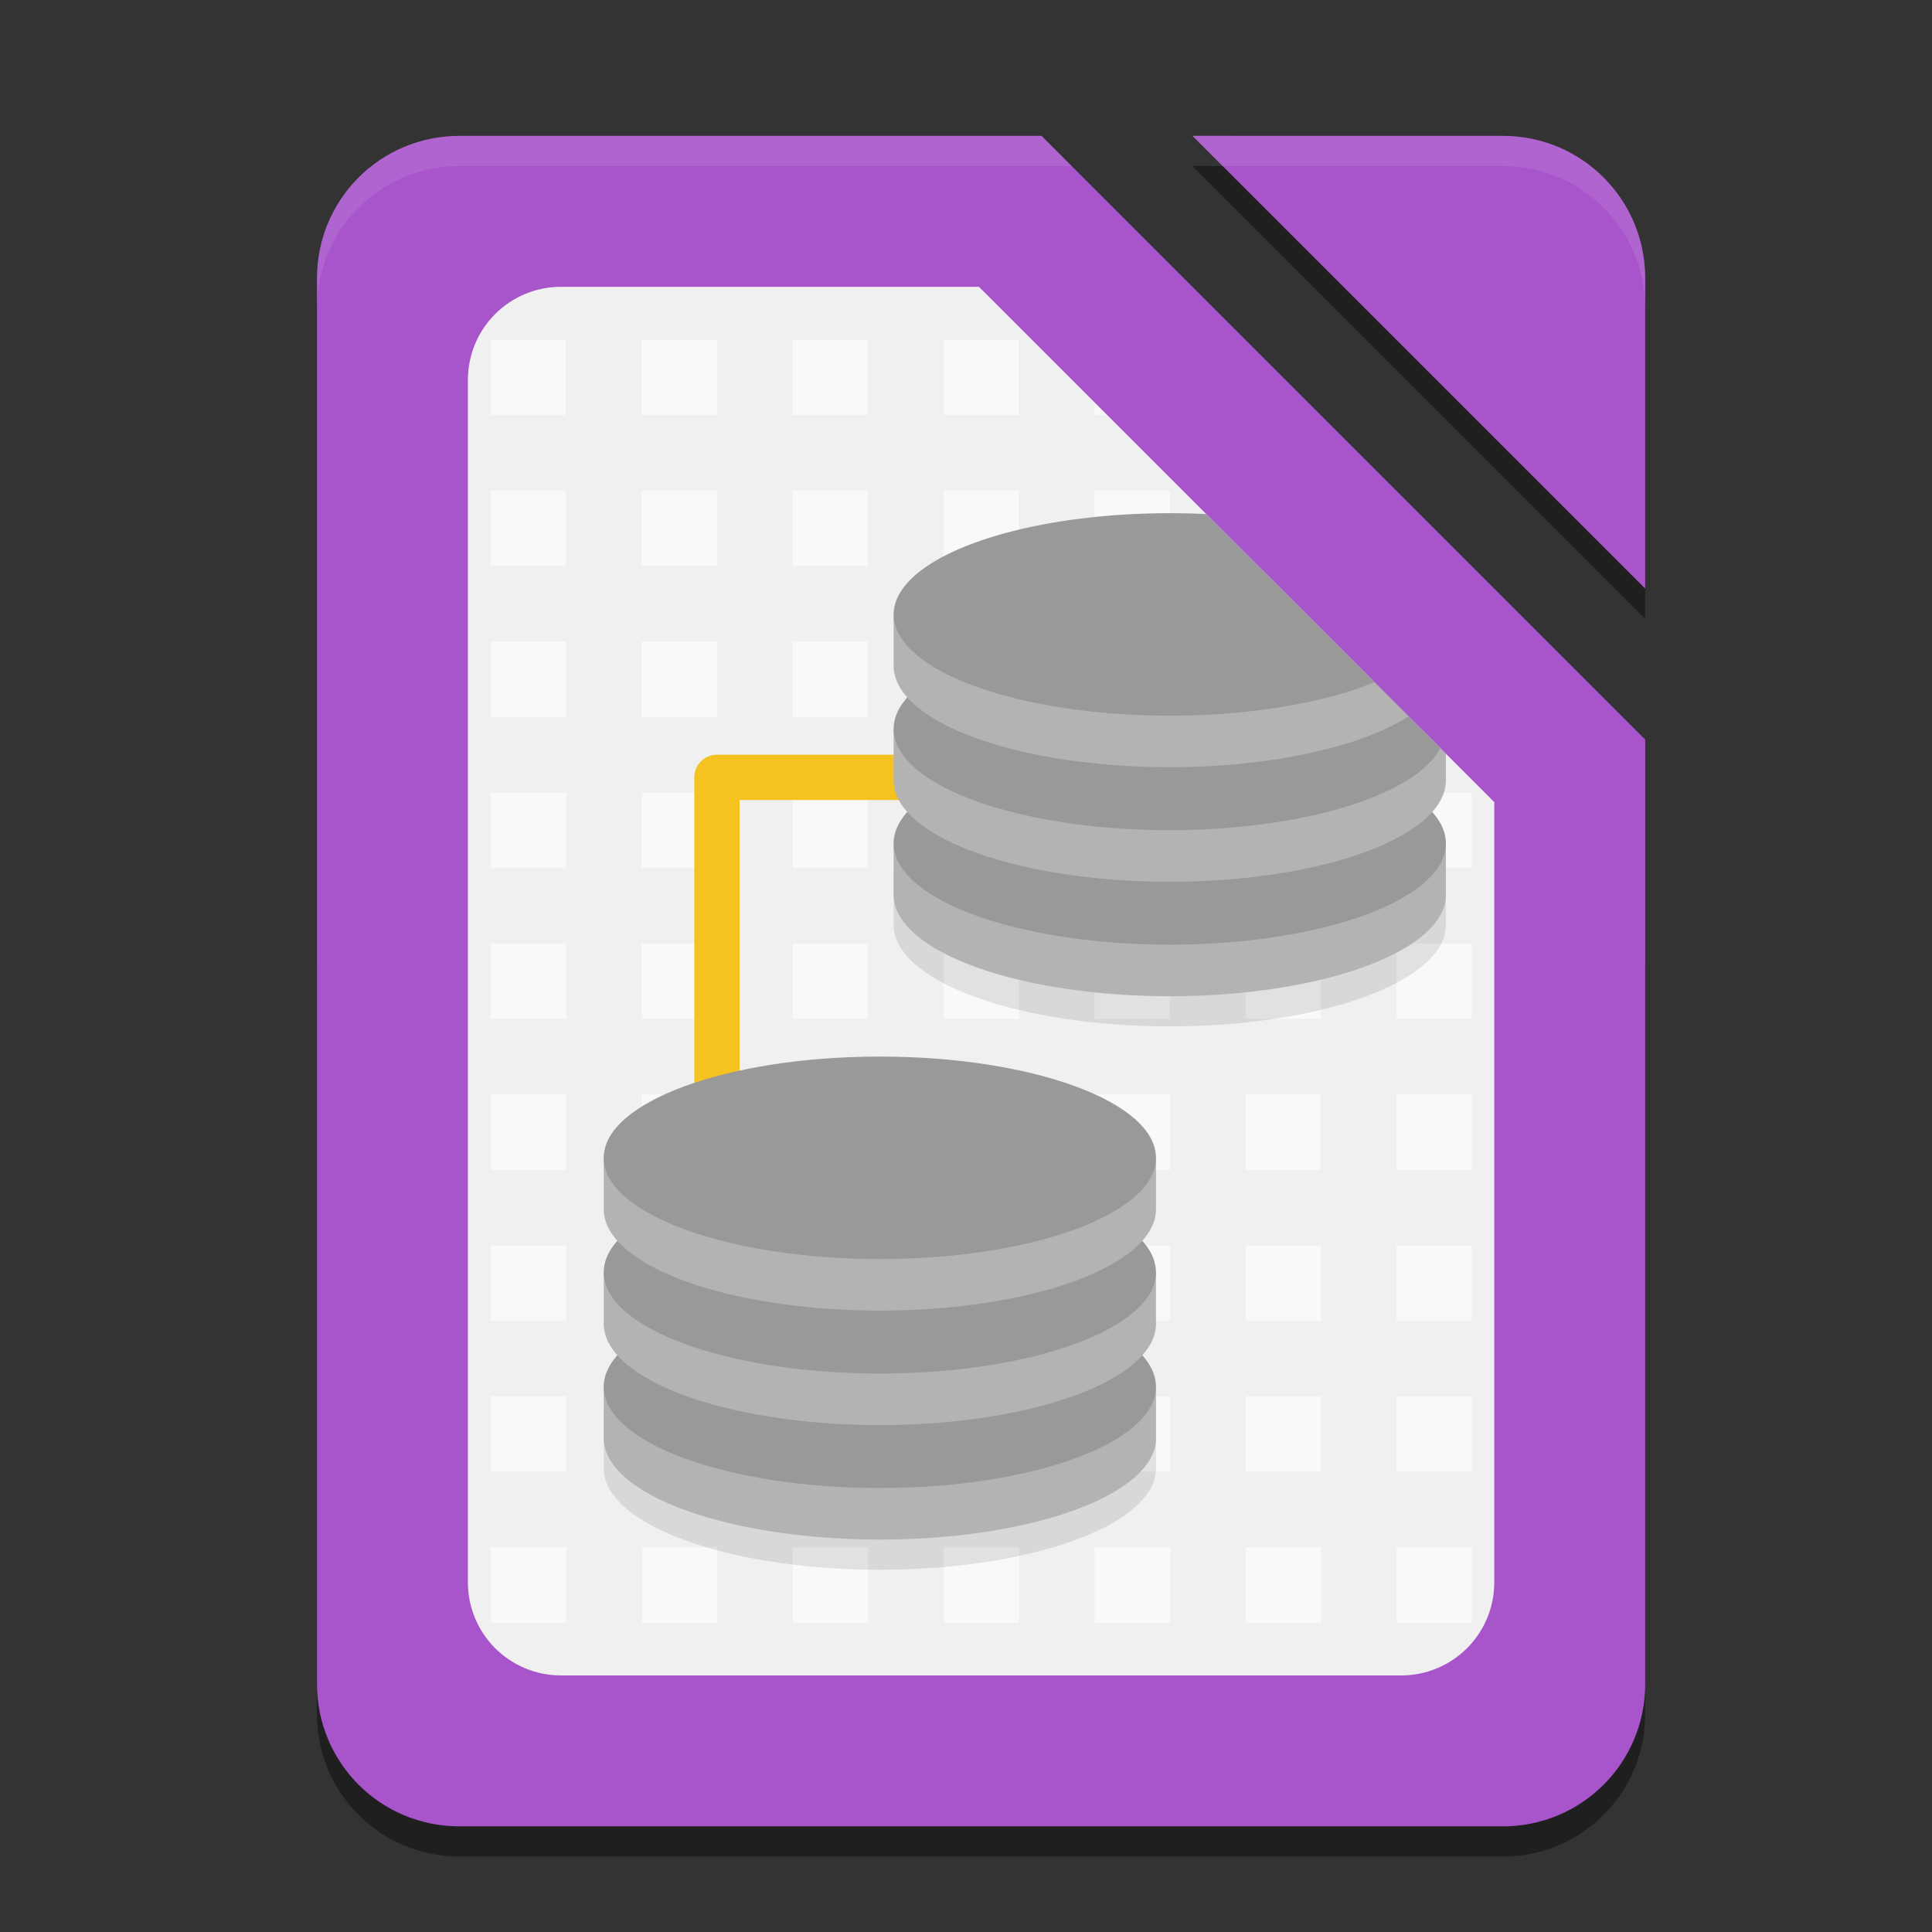 <?xml version="1.0" encoding="UTF-8" standalone="no"?>
<svg
   sodipodi:docname="libreoffice-base.svg"
   id="svg8"
   version="1.1"
   viewBox="0 0 67.733 67.733"
   height="256"
   width="256"
   xmlns:inkscape="http://www.inkscape.org/namespaces/inkscape"
   xmlns:sodipodi="http://sodipodi.sourceforge.net/DTD/sodipodi-0.dtd"
   xmlns="http://www.w3.org/2000/svg"
   xmlns:svg="http://www.w3.org/2000/svg">
  <rect x="0" y="0" width="67.733" height="67.733" fill="#333333" stroke="none"/>
  <defs
     id="defs2" />
  <sodipodi:namedview
     inkscape:window-maximized="1"
     inkscape:window-y="32"
     inkscape:window-x="1920"
     inkscape:window-height="1011"
     inkscape:window-width="1920"
     units="px"
     showgrid="false"
     inkscape:document-rotation="0"
     inkscape:current-layer="layer5"
     inkscape:document-units="px"
     inkscape:cy="126.78321"
     inkscape:cx="101.89505"
     inkscape:zoom="1.7076393"
     inkscape:pageshadow="2"
     inkscape:pageopacity="0.0"
     borderopacity="1.0"
     bordercolor="#666666"
     pagecolor="#ffffff"
     id="base"
     inkscape:pagecheckerboard="0"
     inkscape:showpageshadow="2"
     inkscape:deskcolor="#d1d1d1" />
  <g
     inkscape:groupmode="layer"
     id="layer1"
     inkscape:label="Background"
     style="display:inline"
     transform="translate(-0.031,-6.9)">
    <g
       inkscape:label="Shadow"
       id="layer10"
       inkscape:groupmode="layer"
       style="display:inline;opacity:0.4">
      <path
         id="path4072"
         style="display:inline;opacity:1;fill:#000000;fill-opacity:1;stroke-width:0.025;stroke-miterlimit:4;stroke-dasharray:none;paint-order:stroke fill markers"
         d="m 11.143,40.767 v 26.228 c 0,2.766 2.227,4.992 4.992,4.992 h 36.582 c 2.766,0 4.992,-2.227 4.992,-4.992 V 40.767 Z" />
      <path
         id="path5"
         style="display:inline;opacity:1;fill:#000000;fill-opacity:1;stroke-width:0.025;stroke-miterlimit:4;stroke-dasharray:none;paint-order:stroke fill markers"
         d="m 52.717,12.721 c 2.766,0 4.992,2.227 4.992,4.992 v 10.883 l -15.875,-15.875 z" />
    </g>
    <g
       style="display:inline"
       inkscape:label="Colour"
       id="g1174"
       inkscape:groupmode="layer">
      <g
         id="g1"
         style="fill:#a854cb;fill-opacity:1"
         transform="translate(0.031,6.9)">
        <path
           id="path1156"
           style="display:inline;opacity:1;fill:#a854cb;fill-opacity:1;stroke-width:0.025;stroke-miterlimit:4;stroke-dasharray:none;paint-order:stroke fill markers"
           d="m 16.105,4.763 c -2.766,0 -4.992,2.227 -4.992,4.992 V 59.037 c 0,2.766 2.227,4.992 4.992,4.992 h 36.582 c 2.766,0 4.992,-2.227 4.992,-4.992 V 25.929 L 36.513,4.763 Z" />
        <path
           id="path4"
           style="display:inline;opacity:1;fill:#a854cb;fill-opacity:1;stroke-width:0.025;stroke-miterlimit:4;stroke-dasharray:none;paint-order:stroke fill markers"
           d="m 52.687,4.763 c 2.766,0 4.992,2.227 4.992,4.992 V 20.637 l -15.875,-15.875 z" />
      </g>
      <path
         id="rect1"
         style="display:inline;opacity:1;fill:#f9f9f9;stroke-width:50.948;stroke-linecap:round;stroke-linejoin:round;paint-order:stroke markers fill"
         d="m 19.704,16.955 c -1.811,0 -3.269,1.458 -3.269,3.269 v 42.145 c 0,1.811 1.458,3.269 3.269,3.269 h 29.445 c 1.811,0 3.269,-1.458 3.269,-3.269 V 35.022 L 34.351,16.955 Z" />
      <path
         id="path69"
         style="display:inline;opacity:0.1;fill:#999999;stroke-width:50.948;stroke-linecap:round;stroke-linejoin:round;paint-order:stroke markers fill"
         d="m 19.704,16.955 c -1.811,0 -3.269,1.458 -3.269,3.269 v 42.145 c 0,1.811 1.458,3.269 3.269,3.269 h 29.445 c 1.811,0 3.269,-1.458 3.269,-3.269 V 35.022 L 49.432,32.036 H 48.979 V 31.582 L 44.141,26.744 H 43.687 V 26.29 L 38.849,21.452 h -0.454 v -0.454 l -4.044,-4.044 z m -2.475,1.852 h 2.646 v 2.646 h -2.646 z m 5.292,0 h 2.646 v 2.646 h -2.646 z m 5.292,0 h 2.646 v 2.646 h -2.646 z m 5.292,0 h 2.646 v 2.646 h -2.646 z m -15.875,5.292 h 2.646 v 2.646 h -2.646 z m 5.292,0 h 2.646 v 2.646 h -2.646 z m 5.292,0 h 2.646 v 2.646 h -2.646 z m 5.292,0 h 2.646 v 2.646 h -2.646 z m 5.292,0 h 2.646 v 2.646 h -2.646 z m -21.167,5.292 h 2.646 v 2.646 h -2.646 z m 5.292,0 h 2.646 v 2.646 h -2.646 z m 5.292,0 h 2.646 v 2.646 h -2.646 z m 5.292,0 h 2.646 v 2.646 h -2.646 z m 5.292,0 h 2.646 v 2.646 h -2.646 z m 5.292,0 h 2.646 v 2.646 h -2.646 z m -26.458,5.292 h 2.646 v 2.646 h -2.646 z m 5.292,0 h 2.646 v 2.646 h -2.646 z m 5.292,0 h 2.646 v 2.646 h -2.646 z m 5.292,0 h 2.646 v 2.646 h -2.646 z m 5.292,0 h 2.646 v 2.646 h -2.646 z m 5.292,0 h 2.646 v 2.646 h -2.646 z m 5.292,0 h 2.646 v 2.646 h -2.646 z m -31.75,5.292 h 2.646 v 2.646 h -2.646 z m 5.292,0 h 2.646 v 2.646 h -2.646 z m 5.292,0 h 2.646 v 2.646 h -2.646 z m 5.292,0 h 2.646 v 2.646 h -2.646 z m 5.292,0 h 2.646 v 2.646 h -2.646 z m 5.292,0 h 2.646 v 2.646 h -2.646 z m 5.292,0 h 2.646 v 2.646 h -2.646 z m -31.75,5.292 h 2.646 v 2.646 h -2.646 z m 5.292,0 h 2.646 v 2.646 h -2.646 z m 5.292,0 h 2.646 v 2.646 h -2.646 z m 5.292,0 h 2.646 v 2.646 h -2.646 z m 5.292,0 h 2.646 v 2.646 h -2.646 z m 5.292,0 h 2.646 v 2.646 h -2.646 z m 5.292,0 h 2.646 v 2.646 h -2.646 z m -31.75,5.292 h 2.646 v 2.646 h -2.646 z m 5.292,0 h 2.646 v 2.646 h -2.646 z m 5.292,0 h 2.646 v 2.646 h -2.646 z m 5.292,0 h 2.646 v 2.646 h -2.646 z m 5.292,0 h 2.646 v 2.646 h -2.646 z m 5.292,0 h 2.646 v 2.646 h -2.646 z m 5.292,0 h 2.646 v 2.646 h -2.646 z m -31.75,5.292 h 2.646 v 2.646 h -2.646 z m 5.292,0 h 2.646 v 2.646 h -2.646 z m 5.292,0 h 2.646 v 2.646 h -2.646 z m 5.292,0 h 2.646 v 2.646 h -2.646 z m 5.292,0 h 2.646 v 2.646 h -2.646 z m 5.292,0 h 2.646 v 2.646 h -2.646 z m 5.292,0 h 2.646 v 2.646 h -2.646 z m -31.75,5.292 h 2.646 v 2.646 h -2.646 z m 5.292,0 h 2.646 v 2.646 h -2.646 z m 5.292,0 h 2.646 v 2.646 h -2.646 z m 5.292,0 h 2.646 v 2.646 h -2.646 z m 5.292,0 h 2.646 v 2.646 h -2.646 z m 5.292,0 h 2.646 v 2.646 h -2.646 z m 5.292,0 h 2.646 v 2.646 h -2.646 z" />
    </g>
    <g
       inkscape:groupmode="layer"
       id="layer6"
       inkscape:label="Highlight"
       style="display:inline">
      <path
         id="path8"
         style="display:inline;opacity:0.1;fill:#f9f9f9;fill-opacity:1;stroke-width:0.025;stroke-miterlimit:4;stroke-dasharray:none;paint-order:stroke fill markers"
         d="m 16.136,11.663 c -2.766,0 -4.992,2.227 -4.992,4.992 v 1.058 c 0,-2.766 2.227,-4.992 4.992,-4.992 h 21.466 l -1.058,-1.058 z m 25.699,0 1.058,1.058 h 9.824 c 2.766,0 4.992,2.227 4.992,4.992 v -1.058 c 0,-2.766 -2.227,-4.992 -4.992,-4.992 z" />
    </g>
  </g>
  <g
     inkscape:groupmode="layer"
     id="layer5"
     inkscape:label="Graphic"
     style="display:inline"
     transform="translate(-0.031,-6.9)">
    <g
       id="g88">
      <path
         style="color:#000000;fill:#f4c322;fill-opacity:1;stroke-linejoin:round;-inkscape-stroke:none"
         d="M 25.96,51.14 V 34.947 h 5.906 v -1.588 h -6.699 a 0.794,0.794 0 0 0 -0.795,0.793 v 16.988 z"
         id="path81" />
      <g
         id="g87">
        <g
           id="g86">
          <path
             id="path70"
             style="opacity:0.1;fill:#000000;fill-opacity:1;stroke-width:0.26;stroke-linecap:round;stroke-linejoin:round;paint-order:markers fill stroke"
             d="m 41.041,33.978 a 9.68,3.549 0 0 0 -9.68,3.549 v 1.807 a 9.68,3.549 0 0 0 9.68,3.549 9.68,3.549 0 0 0 9.68,-3.549 9.68,3.549 0 0 0 0,-5.17e-4 9.68,3.549 0 0 0 0,-5.16e-4 9.68,3.549 0 0 0 0,-5.17e-4 9.68,3.549 0 0 0 0,-5.17e-4 9.68,3.549 0 0 0 0,-5.17e-4 9.68,3.549 0 0 0 0,-5.17e-4 9.68,3.549 0 0 0 0,-5.16e-4 9.68,3.549 0 0 0 0,-5.17e-4 9.68,3.549 0 0 0 0,-5.17e-4 9.68,3.549 0 0 0 0,-5.17e-4 9.68,3.549 0 0 0 0,-5.16e-4 9.68,3.549 0 0 0 0,-5.17e-4 9.68,3.549 0 0 0 0,-5.17e-4 9.68,3.549 0 0 0 0,-5.17e-4 9.68,3.549 0 0 0 0,-5.16e-4 9.68,3.549 0 0 0 0,-5.17e-4 9.68,3.549 0 0 0 0,-5.17e-4 9.68,3.549 0 0 0 0,-5.17e-4 9.68,3.549 0 0 0 0,-5.16e-4 9.68,3.549 0 0 0 0,-5.17e-4 9.68,3.549 0 0 0 0,-5.17e-4 9.68,3.549 0 0 0 0,-5.17e-4 9.68,3.549 0 0 0 0,-5.16e-4 9.68,3.549 0 0 0 0,-5.17e-4 9.68,3.549 0 0 0 0,-5.17e-4 9.68,3.549 0 0 0 0,-5.17e-4 9.68,3.549 0 0 0 0,-5.17e-4 9.68,3.549 0 0 0 0,-5.16e-4 9.68,3.549 0 0 0 0,-5.17e-4 9.68,3.549 0 0 0 0,-5.17e-4 9.68,3.549 0 0 0 0,-5.17e-4 v -1.791 a 9.68,3.549 0 0 0 -9.68,-3.549 z" />
          <g
             id="g85">
            <g
               id="g84">
              <path
                 id="path76"
                 style="display:inline;opacity:1;fill:#b3b3b3;stroke-width:50.948;stroke-linecap:round;stroke-linejoin:round;paint-order:stroke markers fill"
                 d="m 40.999,34.727 a 9.68,3.549 0 0 0 -8.289,1.743 h -1.349 v 1.807 a 9.68,3.549 0 0 0 9.68,3.549 9.68,3.549 0 0 0 9.68,-3.549 9.68,3.549 0 0 0 0,-5.16e-4 9.68,3.549 0 0 0 0,-5.17e-4 9.68,3.549 0 0 0 0,-5.17e-4 9.68,3.549 0 0 0 0,-5.17e-4 9.68,3.549 0 0 0 0,-5.17e-4 9.68,3.549 0 0 0 0,-5.16e-4 9.68,3.549 0 0 0 0,-5.17e-4 9.68,3.549 0 0 0 0,-5.17e-4 9.68,3.549 0 0 0 0,-5.17e-4 9.68,3.549 0 0 0 0,-5.16e-4 9.68,3.549 0 0 0 0,-5.17e-4 9.68,3.549 0 0 0 0,-5.17e-4 9.68,3.549 0 0 0 0,-5.17e-4 9.68,3.549 0 0 0 0,-5.16e-4 9.68,3.549 0 0 0 0,-5.17e-4 9.68,3.549 0 0 0 0,-5.17e-4 9.68,3.549 0 0 0 0,-5.17e-4 9.68,3.549 0 0 0 0,-5.16e-4 9.68,3.549 0 0 0 0,-5.17e-4 9.68,3.549 0 0 0 0,-5.17e-4 9.68,3.549 0 0 0 0,-5.17e-4 9.68,3.549 0 0 0 0,-5.17e-4 9.68,3.549 0 0 0 0,-5.16e-4 9.68,3.549 0 0 0 0,-5.17e-4 9.68,3.549 0 0 0 0,-5.17e-4 9.68,3.549 0 0 0 0,-5.17e-4 9.68,3.549 0 0 0 0,-5.16e-4 9.68,3.549 0 0 0 0,-5.17e-4 9.68,3.549 0 0 0 0,-5.17e-4 9.68,3.549 0 0 0 0,-5.17e-4 9.68,3.549 0 0 0 0,-5.16e-4 v -1.791 h -1.349 a 9.68,3.549 0 0 0 -8.331,-1.743 9.68,3.549 0 0 0 -0.042,0 z" />
              <path
                 id="path77"
                 style="display:inline;opacity:1;fill:#999999;stroke-width:50.948;stroke-linecap:round;stroke-linejoin:round;paint-order:stroke markers fill"
                 d="m 41.041,32.92 a 9.68,3.549 0 0 0 -9.68,3.549 9.68,3.549 0 0 0 9.68,3.549 9.68,3.549 0 0 0 9.68,-3.549 9.68,3.549 0 0 0 -9.68,-3.549 z" />
            </g>
            <g
               id="g83">
              <path
                 id="path78"
                 style="display:inline;opacity:1;fill:#b3b3b3;stroke-width:50.948;stroke-linecap:round;stroke-linejoin:round;paint-order:stroke markers fill"
                 d="m 40.999,30.713 a 9.68,3.549 0 0 0 -8.289,1.743 h -1.349 v 1.807 a 9.68,3.549 0 0 0 9.68,3.55 9.68,3.549 0 0 0 9.68,-3.55 9.68,3.549 0 0 0 0,-5.17e-4 9.68,3.549 0 0 0 0,-5.16e-4 9.68,3.549 0 0 0 0,-5.17e-4 9.68,3.549 0 0 0 0,-5.17e-4 9.68,3.549 0 0 0 0,-5.17e-4 9.68,3.549 0 0 0 0,-5.17e-4 9.68,3.549 0 0 0 0,-5.16e-4 9.68,3.549 0 0 0 0,-5.17e-4 9.68,3.549 0 0 0 0,-5.17e-4 9.68,3.549 0 0 0 0,-5.17e-4 9.68,3.549 0 0 0 0,-5.16e-4 9.68,3.549 0 0 0 0,-5.17e-4 9.68,3.549 0 0 0 0,-5.17e-4 9.68,3.549 0 0 0 0,-5.17e-4 9.68,3.549 0 0 0 0,-5.16e-4 9.68,3.549 0 0 0 0,-5.17e-4 9.68,3.549 0 0 0 0,-5.17e-4 9.68,3.549 0 0 0 0,-5.17e-4 9.68,3.549 0 0 0 0,-5.16e-4 9.68,3.549 0 0 0 0,-5.17e-4 9.68,3.549 0 0 0 0,-5.17e-4 9.68,3.549 0 0 0 0,-5.17e-4 9.68,3.549 0 0 0 0,-5.17e-4 9.68,3.549 0 0 0 0,-5.16e-4 9.68,3.549 0 0 0 0,-5.17e-4 9.68,3.549 0 0 0 0,-5.17e-4 9.68,3.549 0 0 0 0,-5.17e-4 9.68,3.549 0 0 0 0,-5.16e-4 9.68,3.549 0 0 0 0,-5.17e-4 9.68,3.549 0 0 0 0,-5.17e-4 v -0.922 l -0.869,-0.869 h -0.48 a 9.68,3.549 0 0 0 -8.331,-1.743 9.68,3.549 0 0 0 -0.042,0 z" />
              <path
                 id="path79"
                 style="display:inline;opacity:1;fill:#999999;stroke-width:50.948;stroke-linecap:round;stroke-linejoin:round;paint-order:stroke markers fill"
                 d="m 41.041,28.906 a 9.68,3.549 0 0 0 -9.68,3.55 9.68,3.549 0 0 0 9.68,3.549 9.68,3.549 0 0 0 9.486,-2.874 L 47.078,29.681 A 9.68,3.549 0 0 0 41.041,28.906 Z" />
            </g>
            <g
               id="g82">
              <path
                 id="path80"
                 style="display:inline;opacity:1;fill:#b3b3b3;stroke-width:50.948;stroke-linecap:round;stroke-linejoin:round;paint-order:stroke markers fill"
                 d="m 40.999,26.699 a 9.68,3.549 0 0 0 -8.289,1.742 h -1.349 v 1.807 a 9.68,3.549 0 0 0 9.68,3.549 9.68,3.549 0 0 0 8.373,-1.78 l -5.103,-5.103 a 9.68,3.549 0 0 0 -3.27,-0.215 9.68,3.549 0 0 0 -0.042,0 z" />
              <path
                 id="path75"
                 style="display:inline;opacity:1;fill:#999999;stroke-width:50.948;stroke-linecap:round;stroke-linejoin:round;paint-order:stroke markers fill"
                 d="m 41.041,24.892 a 9.68,3.549 0 0 0 -9.68,3.549 9.68,3.549 0 0 0 9.68,3.55 9.68,3.549 0 0 0 7.176,-1.17 l -5.897,-5.897 a 9.68,3.549 0 0 0 -1.279,-0.032 z" />
            </g>
          </g>
        </g>
        <g
           id="g50"
           transform="translate(0.031,6.9)">
          <path
             id="path46"
             style="opacity:0.1;fill:#000000;fill-opacity:1;stroke-width:0.26;stroke-linecap:round;stroke-linejoin:round;paint-order:markers fill stroke"
             d="m 30.847,46.128 a 9.68,3.549 0 0 0 -9.68,3.549 v 1.807 a 9.68,3.549 0 0 0 9.68,3.549 9.68,3.549 0 0 0 9.68,-3.549 9.68,3.549 0 0 0 0,-5.17e-4 9.68,3.549 0 0 0 0,-5.16e-4 9.68,3.549 0 0 0 0,-5.17e-4 9.68,3.549 0 0 0 0,-5.17e-4 9.68,3.549 0 0 0 0,-5.17e-4 9.68,3.549 0 0 0 0,-5.17e-4 9.68,3.549 0 0 0 0,-5.16e-4 9.68,3.549 0 0 0 0,-5.17e-4 9.68,3.549 0 0 0 0,-5.17e-4 9.68,3.549 0 0 0 0,-5.17e-4 9.68,3.549 0 0 0 0,-5.16e-4 9.68,3.549 0 0 0 0,-5.17e-4 9.68,3.549 0 0 0 0,-5.17e-4 9.68,3.549 0 0 0 0,-5.17e-4 9.68,3.549 0 0 0 0,-5.16e-4 9.68,3.549 0 0 0 0,-5.17e-4 9.68,3.549 0 0 0 0,-5.17e-4 9.68,3.549 0 0 0 0,-5.17e-4 9.68,3.549 0 0 0 0,-5.16e-4 9.68,3.549 0 0 0 0,-5.17e-4 9.68,3.549 0 0 0 0,-5.17e-4 9.68,3.549 0 0 0 0,-5.17e-4 9.68,3.549 0 0 0 0,-5.16e-4 9.68,3.549 0 0 0 0,-5.17e-4 9.68,3.549 0 0 0 0,-5.17e-4 9.68,3.549 0 0 0 0,-5.17e-4 9.68,3.549 0 0 0 0,-5.17e-4 9.68,3.549 0 0 0 0,-5.16e-4 9.68,3.549 0 0 0 0,-5.17e-4 9.68,3.549 0 0 0 0,-5.17e-4 9.68,3.549 0 0 0 0,-5.17e-4 v -1.791 a 9.68,3.549 0 0 0 -9.68,-3.549 z" />
          <g
             id="g49"
             transform="translate(-0.005,2.646)">
            <g
               id="g46">
              <path
                 id="path889"
                 style="fill:#b3b3b3;fill-opacity:1;stroke-width:0.26;stroke-linecap:round;stroke-linejoin:round;paint-order:markers fill stroke"
                 d="m 30.809,44.231 a 9.68,3.549 0 0 0 -8.289,1.742 h -1.348 v 1.807 a 9.68,3.549 0 0 0 9.68,3.549 9.68,3.549 0 0 0 9.68,-3.549 9.68,3.549 0 0 0 0,-0.016 v -1.791 h -1.348 a 9.68,3.549 0 0 0 -8.331,-1.742 9.68,3.549 0 0 0 -0.043,0 z" />
              <ellipse
                 style="fill:#999999;fill-opacity:1;stroke-width:0.26;stroke-linecap:round;stroke-linejoin:round;paint-order:markers fill stroke"
                 id="ellipse891"
                 cx="30.851"
                 cy="45.973"
                 rx="9.68"
                 ry="3.549" />
            </g>
            <g
               id="g47">
              <path
                 id="path883"
                 style="fill:#b3b3b3;fill-opacity:1;stroke-width:0.26;stroke-linecap:round;stroke-linejoin:round;paint-order:markers fill stroke"
                 d="m 30.809,40.217 a 9.68,3.549 0 0 0 -8.289,1.742 h -1.348 v 1.807 a 9.68,3.549 0 0 0 9.68,3.549 9.68,3.549 0 0 0 9.68,-3.549 9.68,3.549 0 0 0 0,-0.016 v -1.791 h -1.348 a 9.68,3.549 0 0 0 -8.331,-1.742 9.68,3.549 0 0 0 -0.043,0 z" />
              <ellipse
                 style="fill:#999999;fill-opacity:1;stroke-width:0.26;stroke-linecap:round;stroke-linejoin:round;paint-order:markers fill stroke"
                 id="ellipse885"
                 cx="30.851"
                 cy="41.959"
                 rx="9.68"
                 ry="3.549" />
            </g>
            <g
               id="g48">
              <path
                 id="ellipse866"
                 style="fill:#b3b3b3;fill-opacity:1;stroke-width:0.26;stroke-linecap:round;stroke-linejoin:round;paint-order:markers fill stroke"
                 d="m 30.809,36.203 a 9.68,3.549 0 0 0 -8.289,1.742 h -1.348 v 1.807 a 9.68,3.549 0 0 0 9.68,3.549 9.68,3.549 0 0 0 9.68,-3.549 9.68,3.549 0 0 0 0,-0.016 v -1.791 h -1.348 a 9.68,3.549 0 0 0 -8.331,-1.742 9.68,3.549 0 0 0 -0.043,0 z" />
              <ellipse
                 style="fill:#999999;fill-opacity:1;stroke-width:0.26;stroke-linecap:round;stroke-linejoin:round;paint-order:markers fill stroke"
                 id="ellipse862"
                 cx="30.851"
                 cy="37.945"
                 rx="9.68"
                 ry="3.549" />
            </g>
          </g>
        </g>
      </g>
    </g>
  </g>
</svg>
